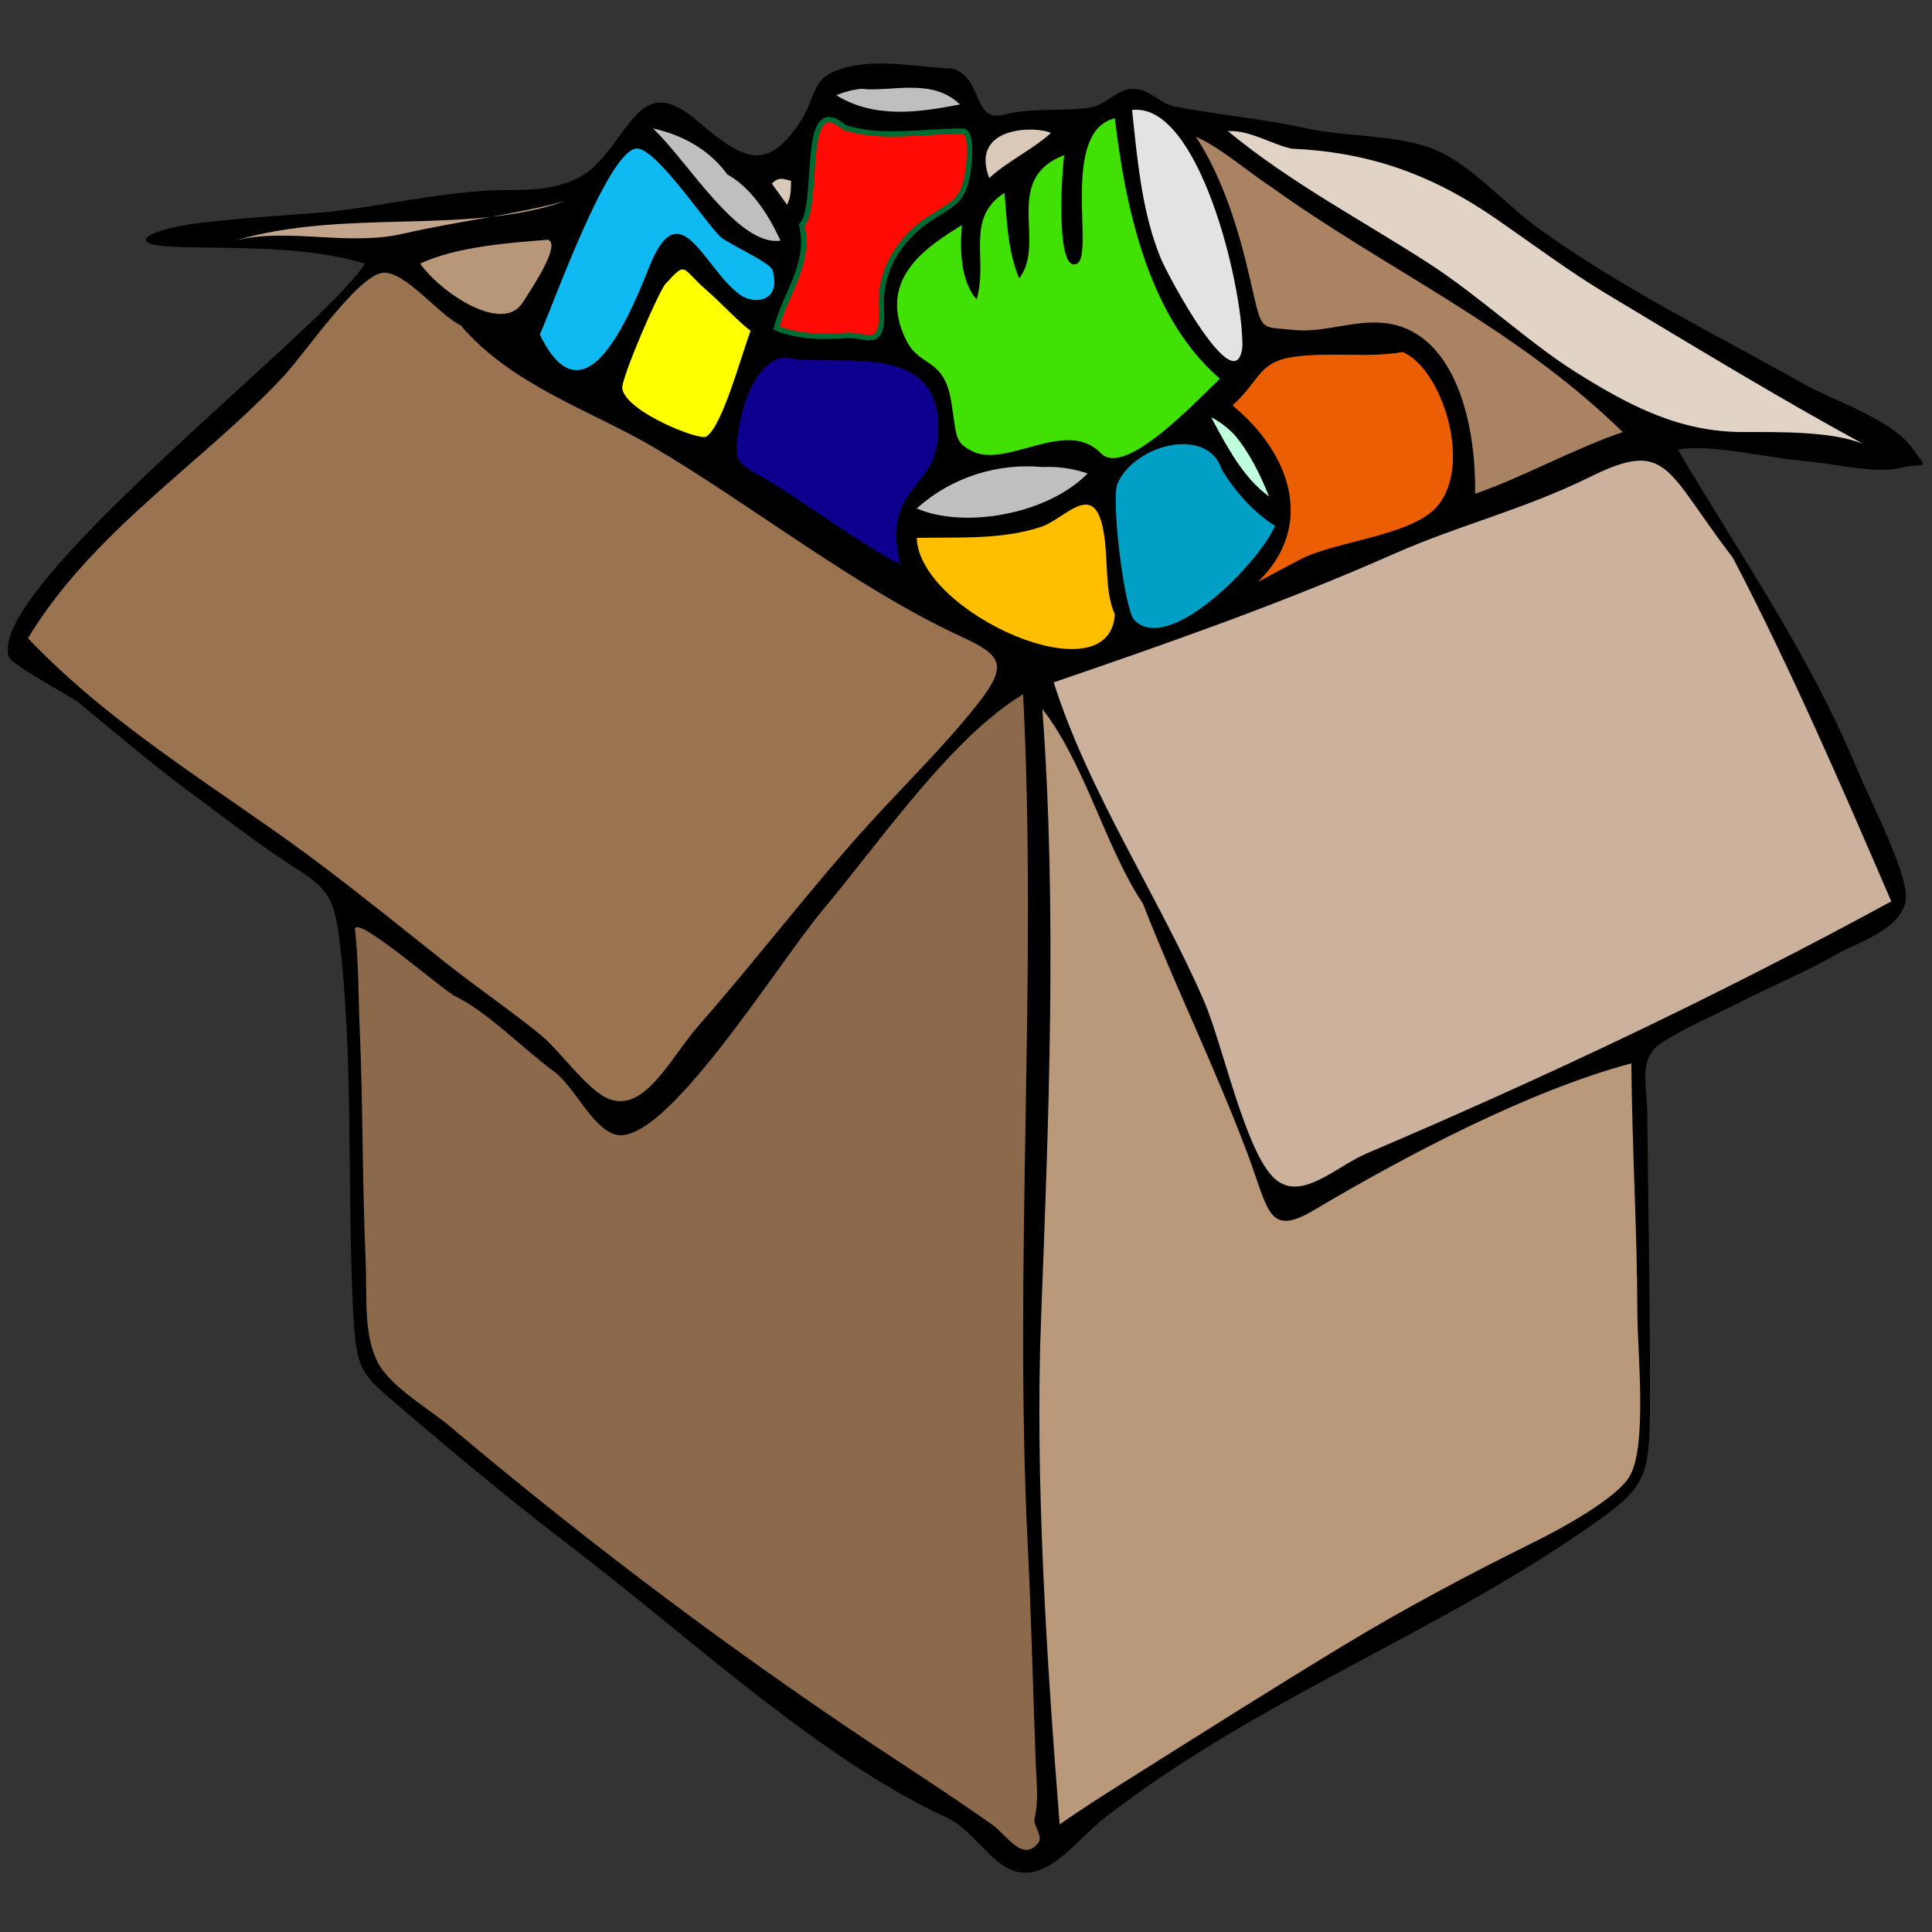 <?xml version="1.0" encoding="UTF-8" standalone="no"?>
<!-- Generator: Adobe Illustrator 12.0.0, SVG Export Plug-In . SVG Version: 6.00 Build 51448)  -->

<svg
   id="Layer_1"
   space="preserve"
   sodipodi:docname="magazz.svg"
   viewBox="0 0 400 400"
   sodipodi:version="0.32"
   version="1.1"
   inkscape:version="1.2 (dc2aedaf03, 2022-05-15)"
   width="400"
   height="400"
   inkscape:export-filename="magazz.png"
   inkscape:export-xdpi="96"
   inkscape:export-ydpi="96"
   xmlns:inkscape="http://www.inkscape.org/namespaces/inkscape"
   xmlns:sodipodi="http://sodipodi.sourceforge.net/DTD/sodipodi-0.dtd"
   xmlns="http://www.w3.org/2000/svg"
   xmlns:svg="http://www.w3.org/2000/svg"
   xmlns:rdf="http://www.w3.org/1999/02/22-rdf-syntax-ns#"
   xmlns:cc="http://creativecommons.org/ns#"
   xmlns:dc="http://purl.org/dc/elements/1.1/">
  <rect x="0" y="0" width="400" height="400" fill="#333333" stroke="none"/>
  <defs
     id="defs994" />
  <sodipodi:namedview
     id="base"
     bordercolor="#666666"
     inkscape:pageshadow="2"
     inkscape:window-width="1920"
     pagecolor="#ffffff"
     inkscape:zoom="1.2597763"
     inkscape:window-x="-8"
     borderopacity="1.0"
     inkscape:current-layer="Layer_1"
     inkscape:cx="209.56101"
     inkscape:cy="157.96455"
     inkscape:window-y="-8"
     inkscape:window-height="1017"
     inkscape:pageopacity="0.0"
     inkscape:showpageshadow="2"
     inkscape:pagecheckerboard="0"
     inkscape:deskcolor="#d1d1d1"
     showgrid="false"
     inkscape:window-maximized="1" />
  <path
     id="path3"
     d="m 197.231,14.197 c 6.511,2.139 3.969,11.213 10.667,9.527 6.132,-1.544 12.757,-0.547 18.099,-1.524 2.9,-0.531 5.559,-3.847 8.533,-3.811 3.634,0.043 5.463,3.008 8.535,3.619 8.768,1.743 18.408,2.571 27.525,4.572 8.066,1.771 17.902,1.29 25.463,4.001 8.14,2.919 15.192,11.458 22.572,16.767 17.52,12.605 36.537,21.816 54.916,32.199 5.761,3.255 18.025,7.236 22.296,13.145 3.582,4.956 2.97,2.93 -2.341,4.192 -5.313,1.264 -13.374,-0.869 -18.993,-1.334 -9.237,-0.764 -19.965,-3.678 -27.114,-2.476 12.821,21.879 27.066,41.849 37.576,67.255 2.007,4.851 10.14,20.699 9.634,25.721 -0.64,6.347 -9.937,8.996 -14.177,11.432 -6.62,3.803 -13.44,6.582 -20.163,10.003 -5.287,2.691 -10.595,4.919 -15.76,8.098 -5.502,3.385 -3.506,8.224 -3.44,15.431 0.169,18.522 0.551,37.028 0.551,55.632 0,18.809 0.095,20.559 -11.562,28.77 -32.376,22.808 -69.144,36.109 -100.885,60.587 -6.524,5.031 -11.859,13.386 -18.993,11.432 -4.816,-1.32 -9.046,-8.75 -13.833,-10.956 -26.796,-12.356 -52.743,-36.856 -77.418,-55.728 C 107.297,311.864 95.837,302.451 84.509,292.744 74.083,283.809 73.64,284.743 72.947,267.785 71.981,244.108 73.037,219.201 70.47,196.147 69.257,185.255 67.834,183.956 60.079,179.001 53.524,174.813 47.067,169.715 40.742,165.093 32.591,159.138 24.354,152.126 16.518,145.659 14.684,144.145 2.337,137.694 1.792,135.942 -2.706,121.491 67.041,68.174 75.564,54.587 63.812,50.997 49.602,51.445 37.577,51.158 c -13.298,-0.317 -6.563,-3.708 3.441,-4.954 7.716,-0.96 17.206,-1.576 24.223,-2.096 12.172,-0.903 26.636,-4.763 40.051,-4.763 5.415,0 13.087,-0.203 18.03,-5.145 7.552,-7.552 9.715,-18.819 20.851,-9.336 9.444,8.042 14.211,10.804 20.989,1.143 4.611,-6.571 2.025,-10.175 10.598,-12.193 6.979,-1.632 15.047,0.208 21.467,0.392"
     style="stroke-width:1.114" />
  <path
     id="path5"
     style="fill:#bfbfbf;stroke-width:1.114"
     d="m 178.377,18.389 c 6.102,0.71 14.565,-2.399 20.37,3.239 -8.396,1.625 -17.631,3.021 -25.6,-1.906 1.676,-0.712 3.769,-1.231 5.227,-1.333" />
  <path
     id="path7"
     style="fill:#e3e3e3;stroke-width:1.114"
     d="m 257.237,71.545 c -1.08,12.218 -15.301,-14.128 -16.929,-18.1 -3.712,-9.062 -4.743,-19.133 -5.917,-30.674 13.683,-1.658 22.821,35.705 22.849,48.774" />
  <path
     id="path9"
     style="fill:#ff0a05;fill-opacity:1;stroke:#006b33;stroke-width:1.114"
     d="m 174.798,26.39 c 7.66,2.492 16.162,0.763 24.431,0.763 2.179,0 1.464,6.511 1.169,8.383 -0.957,6.089 -2.811,6.393 -7.913,9.717 -5.28,3.44 -10.513,9.815 -10.009,18.644 0.509,8.916 -3.295,5.157 -7.401,5.553 -4.217,0.406 -9.908,0.3 -14.314,-1.523 1.811,-7.166 7.144,-13.242 5.23,-21.339 3.911,-3.951 -0.464,-28.249 8.816,-20.197" />
  <path
     id="path11"
     style="fill:#42e106;fill-opacity:1;stroke-width:1.114"
     d="m 230.818,24.486 c 2.491,21.289 7.909,42.013 21.746,53.918 -5.013,4.786 -19.726,20.537 -24.637,15.432 -7.12,-7.4 -19.415,3.128 -26.564,-0.381 -3.802,-1.865 -3.257,-3.046 -4.404,-10.193 -1.513,-9.43 -6.489,-7.027 -9.358,-12.86 -6.404,-13.015 5.07,-19.726 11.561,-23.815 -0.526,5.574 -0.167,11.658 3.027,15.432 2.476,-8.474 -2.482,-16.785 5.781,-22.1 0.502,6.095 0.721,12.209 3.027,17.72 5.763,-7.368 -3.673,-20.571 9.359,-25.531 -0.472,2.515 -1.976,24.744 2.616,22.482 3.693,-1.823 -3.589,-27.316 7.84,-30.103" />
  <path
     id="path13"
     style="fill:#bfbfbf;stroke-width:1.114"
     d="m 150.576,36.106 c 4.7,2.622 8.338,7.85 11.011,13.718 -8.835,1.254 -19.285,-16.621 -26.426,-23.243 5.729,1.258 11.505,4.147 15.416,9.526" />
  <path
     id="path15"
     style="fill:#dac8b8;stroke-width:1.114"
     d="m 217.599,27.533 c -4.084,3.613 -8.729,5.665 -12.8,9.337 -4.091,-10.922 9.848,-10.8 12.802,-9.337" />
  <path
     id="path17"
     style="fill:#e2d3c7;stroke-width:1.114"
     d="m 267.426,30.774 c 15.619,0.731 28.552,4.99 42.527,14.669 7.95,5.508 15.103,10.871 22.71,15.432 17.558,10.527 35.496,21.459 53.126,31.056 -6.472,-2.682 -17.57,-2.477 -24.773,-2.477 -13.016,0 -23.149,-5.096 -34.89,-12.479 C 316.75,71.08 306.286,61.35 296.191,54.779 282.31,45.745 267.604,38.16 254.213,27.152 c 4.479,-0.303 9.261,2.831 13.219,3.622" />
  <path
     id="path19"
     style="fill:#aa8363;stroke-width:1.114"
     d="m 263.023,38.585 c 23.733,17.123 50.572,29.002 72.945,50.87 -10.444,3.584 -20.622,9.342 -30.555,12.766 0.192,-16.321 -4.964,-33.869 -18.787,-35.342 -6.421,-0.684 -12.437,2.089 -18.787,1.429 -7.262,-0.755 -6.458,0.653 -9.016,-10.479 -2.457,-10.7 -5.734,-21.084 -11.218,-29.53 5.331,2.399 10.927,7.418 15.425,10.286" />
  <path
     id="path21"
     style="fill:#0fb9f1;fill-opacity:1;stroke-width:1.114"
     d="m 149.203,49.063 c 1.936,1.619 10.291,5.313 10.735,6.859 1.92,6.683 -3.901,7.219 -6.813,5.048 -7.551,-5.626 -12.407,-21.714 -18.787,-5.525 -4.845,12.29 -13.779,32.021 -22.572,13.813 2.9,-6.496 13.791,-37.287 19.819,-38.486 3.845,-0.766 14.62,15.583 17.613,18.29" />
  <path
     id="path23"
     style="fill:#dac8b8;stroke-width:1.114"
     d="m 163.785,37.442 c -0.026,1.907 -0.04,3.323 -0.826,4.954 -1.055,-1.462 -2.111,-2.922 -3.166,-4.383 1.401,-1.469 2.424,-0.971 3.987,-0.57" />
  <path
     id="path25"
     style="fill:#c2a58c;stroke-width:1.114"
     d="M 116.998,41.634 C 106.055,44.569 94.842,45.76 83.416,48.396 71.995,51.032 59.372,47.034 48.595,49.825 71.638,43.043 96.535,48.79 116.998,41.634" />
  <path
     id="path27"
     style="fill:#b89678;fill-opacity:1;stroke-width:1.114"
     d="m 113.419,49.635 c 2.826,0.88 -3.066,9.68 -5.23,13.052 -4.098,6.385 -16.707,-1.833 -21.195,-8.098 7.502,-3.603 19.112,-4.357 26.422,-4.954" />
  <path
     id="path29"
     style="fill:#ffff00;stroke-width:1.114"
     d="m 155.396,68.496 c -1.941,5.138 -5.878,19.969 -9.222,21.91 -1.426,0.827 -16.416,-5.057 -17.342,-9.907 -0.366,-1.912 7.582,-20.239 8.947,-21.719 4.502,-4.883 3.146,-3.339 8.534,1.333 3.03,2.633 6.24,6.192 9.081,8.383" />
  <path
     id="path31"
     style="fill:#9a7350;fill-opacity:1;stroke-width:1.114"
     d="m 95.386,67.353 c 10.463,12.392 27.307,17.814 39.775,25.149 20.432,12.019 42.022,29.222 63.93,39.343 8.418,3.888 9.735,5.828 3.096,14.195 -7.068,8.906 -15.15,16.663 -22.64,24.959 -11.872,13.147 -23.012,27.762 -34.752,41.154 -5.991,6.835 -11.215,18.139 -18.58,15.431 -4.538,-1.667 -10.129,-9.933 -14.314,-13.338 -6.405,-5.21 -13.15,-9.78 -19.544,-14.859 C 83.928,192.691 75.642,186.008 67.171,179.573 47.244,164.435 23.958,151.26 5.786,132.134 19.416,109.686 42.064,95.79 58.774,77.835 63.109,73.177 73.935,57.251 79.144,56.496 c 4.534,-0.646 11.853,8.832 16.249,10.871" />
  <path
     id="path33"
     style="fill:#ec5e03;fill-opacity:1;stroke-width:1.114"
     d="m 290.408,72.878 c 8.078,3.332 14.887,23.93 6.743,32.389 -5.463,5.673 -20.779,6.853 -27.8,10.479 -3.006,1.553 -6.113,3.246 -8.947,4.763 11.959,-11.551 6.917,-26.552 -5.231,-36.581 5.893,-5.319 5.26,-9.076 13.008,-10.097 7.329,-0.966 15.255,0.29 22.224,-0.953" />
  <path
     id="path35"
     style="fill:#0d008f;fill-opacity:1;stroke-width:1.114"
     d="m 162.829,74.021 c 9.38,2.281 32.621,-4.491 31.38,16.004 -0.739,12.201 -11.553,10.117 -7.845,26.864 -8.583,-4.682 -16.698,-10.627 -25.05,-16.005 -8.657,-5.575 -10.084,-3.627 -7.983,-14.098 1.392,-7.001 5.36,-13.074 9.488,-12.765" />
  <path
     id="path37"
     style="fill:#bfffde;stroke-width:1.114"
     d="m 255.589,90.026 c 2.982,3.501 5.269,8.054 7.157,12.765 -5.133,-3.662 -8.621,-10.046 -11.975,-16.385 1.704,0.831 3.343,2.096 4.82,3.62" />
  <path
     id="path39"
     style="fill:#00a0c6;stroke-width:1.114"
     d="m 252.976,97.265 c 3.007,4.923 6.779,8.937 11.011,11.623 -3.587,8.029 -22.246,26.851 -29.177,19.434 -2.044,-2.188 -4.84,-25.008 -3.441,-28.198 3.598,-8.231 18.74,-11.976 21.599,-2.859" />
  <path
     id="path41"
     style="fill:#ccb19c;fill-opacity:1;stroke-width:1.114"
     d="m 358.813,115.556 c 11.851,22.689 22.309,46.843 32.756,71.065 -36.121,19.657 -71.803,36.49 -108.659,52.205 -6.345,2.706 -13.605,10.165 -19.061,5.145 -6.048,-5.566 -10.783,-28.038 -14.59,-36.774 -9.475,-21.735 -23.793,-42.946 -31.105,-65.921 23.674,-8.119 47.452,-16.428 70.605,-26.674 13.26,-5.867 26.9,-9.17 40.327,-15.812 16.334,-8.086 15.653,-1.566 29.733,16.757" />
  <path
     id="path43"
     style="fill:#bfbfbf;stroke-width:1.114"
     d="m 215.819,96.695 c 3.146,-0.151 6.296,0.27 9.359,1.333 -8.336,8.529 -25.611,11.476 -35.371,7.241 7.5,-6.759 17.196,-9.412 26.012,-8.574" />
  <path
     id="path45"
     style="fill:#ffbf00;stroke-width:1.114"
     d="m 230.818,127.179 c -1.035,17.43 -40.587,-0.333 -41.015,-15.814 8.553,-0.206 17.409,0.468 25.737,-2.286 4.797,-1.586 10.518,-9.279 12.662,-0.381 1.477,6.14 0.284,13.419 2.614,18.481" />
  <path
     id="path47"
     style="fill:#8c694b;fill-opacity:1;stroke-width:1.114"
     d="m 211.823,143.753 c 2.992,58.823 -1.954,117.825 0.965,176.331 0.752,15.063 1.091,30.336 1.651,45.059 0.184,4.833 0.655,7.347 -0.276,11.62 -0.228,1.047 1.831,3.509 0.827,4.765 -3.333,4.168 -6.545,-1.648 -9.635,-3.812 -6.294,-4.41 -12.462,-8.519 -18.788,-12.668 -32.245,-21.15 -63.574,-44.553 -93.522,-69.828 -3.939,-3.324 -12.14,-8.097 -14.727,-12.956 -3.165,-5.946 -2.293,-14.04 -2.615,-21.337 -0.729,-16.533 -0.544,-32.655 -1.239,-48.203 -0.276,-6.166 -0.207,-13.905 -0.964,-20.196 -0.457,-3.812 18.206,12.492 20.714,13.719 6.811,3.331 14.017,10.831 20.507,15.624 4.222,3.117 7.689,11.324 12.457,12.955 10,3.421 33.66,-35.077 43.217,-46.487 12.509,-14.943 26.542,-35.576 41.437,-44.603" />
  <path
     id="path49"
     style="fill:#ba987a;fill-opacity:1;stroke-width:1.114"
     d="m 236.594,187.006 c 6.85,17.524 14.943,33.967 21.608,51.632 4.502,11.931 4.248,17.586 13.832,11.907 19.767,-11.713 44.791,-24.81 65.719,-30.389 0.148,17.451 1.227,35.195 1.24,51.44 0.006,8.178 2.08,27.391 -1.514,33.913 -2.664,4.834 -15.253,11.488 -19.958,13.813 -13.238,6.546 -26.609,13.617 -39.5,21.436 -15.258,9.254 -30.416,18.859 -45.556,28.386 -4.39,2.762 -8.771,5.562 -13.076,8.573 -2.69,-34.063 -5.123,-71.678 -3.853,-104.596 1.571,-40.74 3.346,-84.364 0.276,-126.318 8.806,11.247 13.011,28.563 20.785,40.229" />
</svg>
